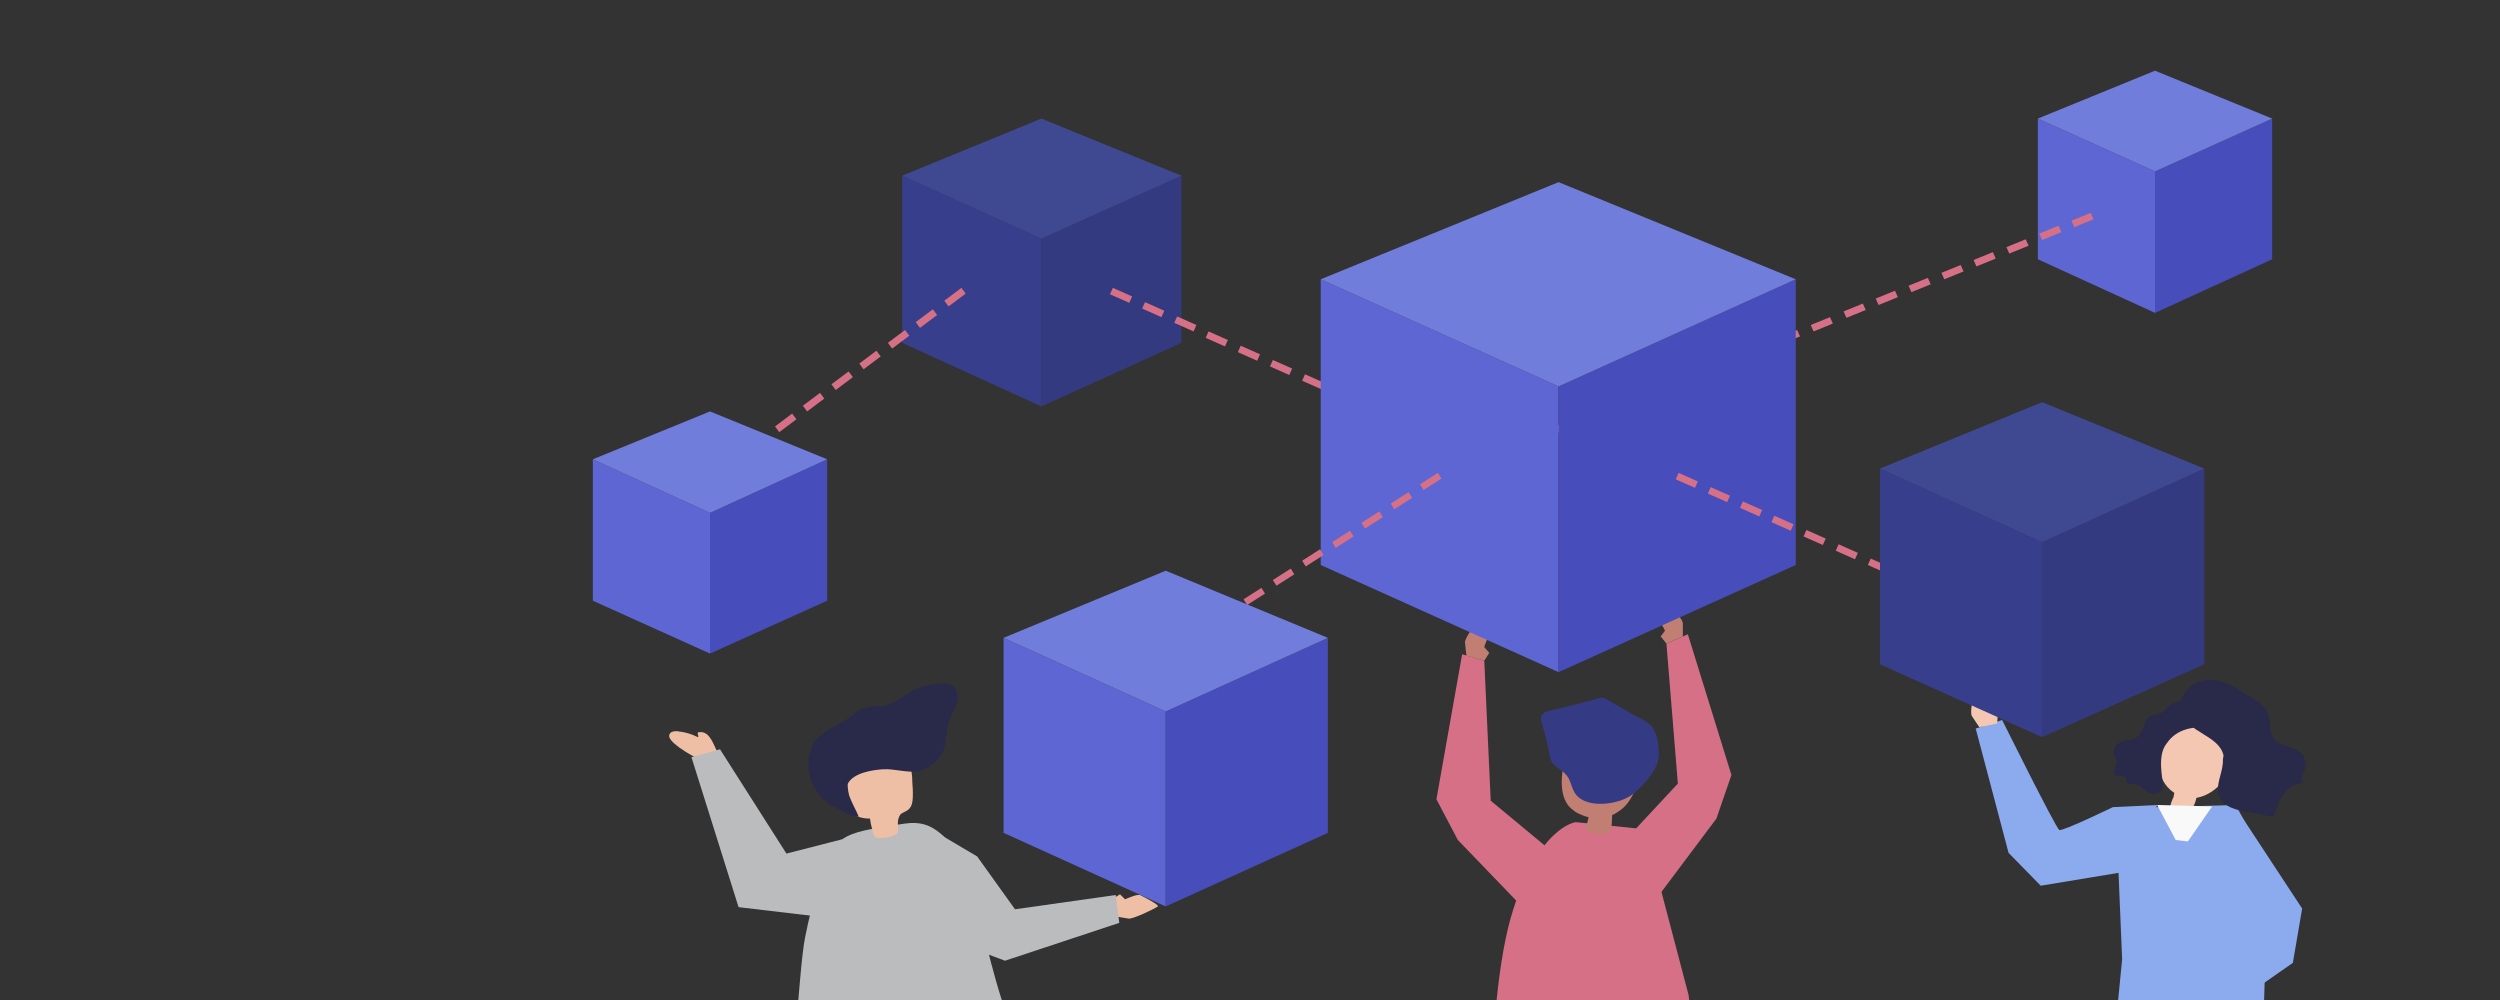 <?xml version="1.0" encoding="utf-8"?>
<!-- Generator: Adobe Illustrator 21.1.0, SVG Export Plug-In . SVG Version: 6.00 Build 0)  -->
<svg version="1.1" id="Layer_1" xmlns="http://www.w3.org/2000/svg" xmlns:xlink="http://www.w3.org/1999/xlink" x="0px" y="0px"
	 viewBox="0 0 350 140" style="enable-background:new 0 0 350 140;" xml:space="preserve">
<rect x="0" y="0" width="350" height="140" fill="#333333" stroke="none"/>
<style type="text/css">
	.st0{fill:#474EBB;}
	.st1{fill:#E1CFB5;}
	.st2{fill:#353A85;}
	.st3{fill:#292949;}
	.st4{fill:#D67086;}
	.st5{fill:#C17E72;}
	.st6{fill:#EFBFA5;}
	.st7{fill:#BABCBE;}
	.st8{fill:#F4C7B3;}
	.st9{fill:#8CABEF;}
	.st10{fill:#F9F9F9;}
	.st11{fill:#373F8C;}
	.st12{fill:#333A7F;}
	.st13{fill:#3F4991;}
	.st14{fill:#5D66D3;}
	.st15{fill:#717DDB;}
</style>
<g>
	<path class="st0" d="M198.5,188.2c-7.5,0-15.1,0.2-22.6,1c-2.8,0.3-5.6,1-8.5,1.3c-5.7,0.5-11.3,1.6-17,2
		c-4.6,0.4-9.2,0.6-13.8,1.1c-4.3,0.5-9,0.3-13.3-0.4c-3.2-0.6-6.3-0.9-9.4-1.7c-3.5-1-7.2-1.7-10.8-1.7c-5.2,0-10.2,0-15.1,1.8
		c-1.7,0.6-3.8,1.6-5.2,2.9c-3,3-3.4,10.3-0.4,13.4c5.1,5.2,15.9,7.2,22.9,7.3c7.8,0.1,15.3-0.5,23.1-0.8c7.2-0.3,14.4-0.7,21.7-0.7
		c14.8,0,29.6,0,44.3-1c13.9-0.9,27.8-0.6,41.7-0.6c14.3,0,28.4,0.1,42.6,2c6.2,0.8,12.4,1.1,18.6,1.7c5.6,0.5,10.9,0,16.4-0.5
		c4.6-0.4,9.3-1.6,13.5-3.5c3.3-1.6,9.3-6.4,10.3-10.1c2.9-10.4-40.4-10.2-47.1-10.2c-7.4,0-14.9,0.3-22.4,0
		c-3.1-0.1-6.2-0.7-9.3-1.4c-3-0.7-6.1-0.5-9.2-0.8c-12.9-1.1-25.7-1-38.6-1C206.9,188.2,202.7,188.2,198.5,188.2z"/>
</g>
<g id="XMLID_263_">
	<g>
		<polygon class="st1" points="301.7,143.7 301.7,145.6 298.4,146.8 296.5,145.3 296.5,143.2 298.4,143.1 298.4,142.6 299,142.2 		
			"/>
	</g>
</g>
<g>
	<g>
		<g>
			<g>
				<g>
					<polygon class="st2" points="234.2,158.5 234.9,174.9 232.8,202.9 229.7,203.1 226,177.7 220.7,156.2 					"/>
				</g>
				<g>
					<polygon class="st3" points="229.9,205.2 234.6,205.2 234.8,203.6 233.1,202.5 229.7,202.7 					"/>
				</g>
			</g>
			<g>
				<g>
					<polygon class="st2" points="212.2,153.6 211.5,166 213.5,203 216.7,203.1 221.3,178.9 225.4,152.3 					"/>
				</g>
				<g>
					<polygon class="st3" points="216.5,205.3 212,205.5 211.5,204.2 213.3,202.6 216.7,202.7 					"/>
				</g>
			</g>
			<g>
				<g>
					<path class="st4" d="M230.3,116.1l-9.7-1c0,0-5.4,0.6-9.1,13.4c-2,7.1-2.7,18.4-2.8,27c0.2,1.2,1.6,6.6,7.2,5.7
						c9.7-1.6,14.8-3.1,19-2.3c3.6,0.8,3.3-4.2,2.9-7.9l-1.4-11.7L230.3,116.1z"/>
				</g>
			</g>
			<g>
				<g>
					<path class="st5" d="M228.4,104c-2.4-0.5-5-1-7.4-0.5c-0.5,0.1-1.1,0.3-1.4,0.8c-0.1,0.2-0.2,0.4-0.2,0.6
						c-0.6,2.3-1.4,5.7,0.1,7.8c0.3,0.4,0.7,0.7,1.1,1c0.6,0.3,1.2,0.6,1.8,0.7c-0.1,0.6-0.3,1.1-0.5,1.7c0.6,0.8,3.2,0.9,3.7,0.1
						c0-0.7,0.1-1.4,0.1-2.1c0.3-0.1,0.6-0.3,0.9-0.5c1.1-0.7,1.9-1.9,2.3-3.1c0.5-1.4,1.1-2.7,1.5-4c0.2-0.5,0.3-1.1,0-1.5
						c-0.3-0.5-0.9-0.7-1.4-0.8C228.7,104,228.6,104,228.4,104z"/>
				</g>
				<g>
					<path class="st2" d="M229.5,110.4c1.2-1.2,2.6-2.9,2.7-4.4c0.1-1.3-0.1-3-0.8-4.1c-0.7-1-2.4-1.6-3.4-2.2
						c-1-0.6-1.9-1.1-2.9-1.7c-0.2-0.1-0.4-0.2-0.6-0.3c-0.3,0-0.5,0-0.8,0.1c-2.3,0.6-4.5,1.2-6.8,1.7c-0.4,0.1-0.9,0.3-1.1,0.7
						c-0.1,0.3,0,0.5,0,0.8c0.3,1.2,0.7,2.4,0.9,3.5c0.2,0.9,0.2,1.8,0.8,2.5c0.6,0.6,1.5,1,2,1.8c0.4,0.6,0.5,1.3,0.8,1.9
						c1.3,2.8,6.7,2,8.5,0.3C229.1,110.8,229.3,110.6,229.5,110.4z"/>
				</g>
			</g>
		</g>
		<g>
			<polygon class="st4" points="228.2,116.9 234.9,109.7 233.3,90.1 236.3,88.8 242.4,108.5 240.3,114.6 231.3,126.6 			"/>
		</g>
		<g>
			<path class="st5" d="M235.6,89.1c0,0,0-1.8,0-1.8c0-0.7-1.6-2.2-2.1-2.7c-0.2-0.3-1.3,1.4-1.3,1.7c0,0.5,0.7,1.5,0.9,2l-0.6,0.8
				l0.8,1L235.6,89.1z"/>
		</g>
		<g>
			<polygon class="st4" points="216.3,118.4 208.7,112.1 207.8,92.5 204.7,91.6 201.1,111.9 204.1,117.6 214.5,128.4 			"/>
		</g>
		<g>
			<path class="st5" d="M205.3,91.8c0,0-0.2-1.7-0.2-1.8c-0.1-0.6,1.3-2.4,1.7-3c0.2-0.3,1.5,1.2,1.6,1.5c0.1,0.5-0.5,1.6-0.6,2.1
				l0.7,0.8l-0.7,1.1L205.3,91.8z"/>
		</g>
	</g>
</g>
<g>
	<g>
		<path class="st6" d="M97.7,106.2c-1.2-0.6-2.4-1.3-3.4-2.2c-0.3-0.3-0.7-0.7-0.6-1.1c0.1-0.5,0.8-0.6,1.3-0.5
			c1,0.1,1.9,0.4,2.7,0.8c0.2-0.1-0.1-0.4,0-0.6c0-0.1,0.2-0.1,0.3-0.1c1.4-0.1,1.9,1.8,2.4,2.7c-1,0.5-1.9,0.5-2.8,1.3L97.7,106.2z
			"/>
	</g>
	<g>
		<g>
			<g>
				<path class="st6" d="M156.2,128.3c0,0,1.7,0.3,1.8,0.3c0.6,0.1,3.5-1.3,4.1-1.7c0.3-0.2-2.3-1.5-2.5-1.6
					c-0.5-0.1-1.6,0.4-2.1,0.6l-0.7-0.7l-1.1,0.7L156.2,128.3z"/>
			</g>
			<g>
				<g>
					<polygon class="st3" points="112.9,201.2 112.6,203.1 116.2,205.6 118.4,203.9 116.7,201.7 113.1,199.3 					"/>
				</g>
				<g>
					<g>
						<polygon class="st3" points="112.8,200.6 115.5,176.2 112.2,148.8 112.9,143 127.8,142.5 128.3,151.9 125.8,176.2 
							116.5,201.8 						"/>
					</g>
				</g>
				<g>
					<polygon class="st7" points="130.2,116 136.8,119.9 142.1,127.3 156.2,125.3 156.7,129.2 140.7,134.5 132.4,131.4 					"/>
				</g>
				<g>
					<g>
						<polygon class="st3" points="138.7,145.2 138.7,169.8 133.8,201.6 130.2,201.5 128.2,172.2 123.6,142.8 						"/>
					</g>
					<g>
						<polygon class="st3" points="130.2,203 134,205 136,203.1 134.1,201.1 130.2,201.1 						"/>
					</g>
				</g>
				<g>
					<g>
						<path class="st7" d="M110.7,153.6c0-1.1,0.1-2,0.1-2.3c0.1-2.9,0.3-5.7,0.7-8.6c0.3-2.5,0.7-8.9,1.2-11.4
							c0.4-2.1,1.6-7.3,2.5-9.3c2.3-4.8,1.6-5.3,11.5-6.7c4.3-0.6,5.4,2.1,8.9,5.2c0.3,0.3,0.3,2.1,0.4,2.6c0.1,0.9,0.3,1.7,0.5,2.5
							c0.1,0.7,0.3,1.3,0.5,2l0,0c0,0,3,13.6,4.9,16.4c2,2.9,6,6.9-0.8,9.4c-1.2,0.4-2.4,0.8-3.7,1c0,0-5.6-0.6-8.4-0.6
							c-2.6,0-5.3,0.3-7.9,0.7c-1.7,0.3-3.5,0.7-5.1,1.5c-1.5,0.8-2.5,1.9-4,2.7c-0.1,0.1-0.3,0.2-0.5,0.1
							C110.6,158.8,110.6,155.8,110.7,153.6z"/>
					</g>
				</g>
				<g>
					<g>
						<path class="st6" d="M125.7,116.6c-0.4,0.4-1.5,0.8-2.8,0.7c-0.3,0-0.5-0.2-0.6-0.5c-0.2-0.7-0.4-1.4-0.5-2.2
							c-1,0-2.1-0.2-2.6-1.1c-0.1-0.3-0.2-0.6-0.2-0.9c-0.2-1.3-0.3-2.5-0.5-3.8c-0.1-0.4-0.1-0.9,0-1.3c0.2-0.7,0.9-1.3,1.6-1.6
							c1.8-0.9,3.9-1.1,5.7-0.3c0.5,0.2,0.9,0.5,1.3,0.9c0.5,0.6,0.5,1.5,0.6,2.3c0,0.7,0.1,1.5,0.1,2.2c0,0.9,0,1.9-0.7,2.4
							c-0.4,0.3-0.9,0.4-1.1,0.7C125.5,114.9,125.8,115.8,125.7,116.6z"/>
					</g>
					<g>
						<path class="st3" d="M132.8,101.4c0.1-0.4,0.2-0.7,0.3-1c0.3-0.7,0.7-1.4,0.9-2.2c0.2-0.8,0-1.7-0.6-2.2
							c-0.4-0.3-1-0.3-1.5-0.3c-1.7,0-3.4,0.5-4.8,1.4c-1.4,0.8-2.5,1.9-4.2,1.8c-1.6-0.1-2.5,0.4-3.8,1.4c-1.4,1.1-3.5,1.8-4.7,3.1
							c-0.5,0.5-0.8,1.2-1,1.9c-0.7,2.4,0.2,5.2,2.1,6.8c0.4,0.4,0.9,0.7,1.4,0.9c1,0.6,2.2,1.3,3.3,1.3c-0.3-0.9-2-3.6-1.5-4.6
							c0.8-1.5,3.4-1.9,4.9-2c1.6-0.1,3.3,0.5,4.9,0.3c1.1-0.2,2.4-1.1,3.1-2C132.5,104.8,132.4,102.6,132.8,101.4z"/>
					</g>
				</g>
				<g>
					<polygon class="st7" points="117.9,117.5 110.1,119.5 100.8,104.9 96.8,106 103.4,127 118.6,128.8 					"/>
				</g>
			</g>
		</g>
	</g>
</g>
<g>
	<g id="XMLID_264_">
		<g id="XMLID_266_">
			<g id="XMLID_280_">
				<g id="XMLID_282_">
					<g>
						<path class="st3" d="M307.6,198.4c0.3-0.4,0.7-0.6,1.2-0.5c0.4,0.1,0.8,0.4,1,0.8c0.1,0.3,0.1,0.6,0.2,0.9
							c0.1,1.5,0.1,5.1-1.9,5.6c-0.8,0.2-1.5-0.4-1.8-1.1C305.9,202.8,306.4,199.7,307.6,198.4z"/>
					</g>
				</g>
				<g id="XMLID_281_">
					<g>
						<path class="st8" d="M306.9,175.6l0.1,9.2c-0.1,4.1,0.5,8.2,0.4,12.3c0,0.9-0.3,1.9,0,2.9c0.2,0.9,1,1.1,1.7,0.6
							c1-0.6,0.9-2.1,1-3.1c0.5-2.9,1-5.8,1.5-8.7c0.2-1.4-0.3-3.4-0.1-4.9c0,0,1.5-7.7,1.5-7.7L306.9,175.6z"/>
					</g>
				</g>
			</g>
			<g id="XMLID_279_">
				<g>
					<polygon class="st3" points="317.4,160.7 313.4,178.5 312.5,195.4 306.2,195.2 304.4,148.1 316.8,148.3 					"/>
				</g>
			</g>
			<g id="XMLID_274_">
				<g id="XMLID_276_">
					<g id="XMLID_278_">
						<g>
							<path class="st3" d="M298.5,198.1c0.4-0.4,0.8-0.5,1.2-0.4c0.4,0.1,0.8,0.4,1,0.8c0.1,0.3,0.1,0.6,0.1,0.9
								c0.1,1.5-0.1,5.1-2.1,5.5c-0.9,0.2-1.5-0.5-1.7-1.3C296.6,202.4,297.3,199.3,298.5,198.1z"/>
						</g>
					</g>
					<g id="XMLID_277_">
						<g>
							<path class="st8" d="M301.8,176.9l-0.5,9.2c0,2.6-0.4,5.1-0.7,7.6c-0.2,2.4,0.1,4.8-1.1,7c-0.4,0.7-1.2,1.1-1.7,0.3
								c-0.4-0.6-0.2-1.7-0.3-2.4c-0.3-2.9-0.7-5.8-1.1-8.8c-0.2-1.4,0.4-3.4,0.4-4.8c0,0-1.1-7.8-1.1-7.8L301.8,176.9z"/>
						</g>
					</g>
				</g>
				<g id="XMLID_275_">
					<g>
						<polygon class="st3" points="293.8,159.6 293.2,176.9 296,194.4 302.4,194.6 302.2,175.6 305.6,159.9 306.7,149.6 
							296.5,148.4 						"/>
					</g>
				</g>
			</g>
			<g id="XMLID_273_">
				<g>
					<polygon class="st9" points="301.9,113 313,112.7 319.4,124.6 317.1,135.8 316.7,149.2 300.9,149.4 295.7,148.6 297.1,134.3 
						296.3,115.2 					"/>
				</g>
			</g>
			<g id="XMLID_267_">
				<g id="XMLID_271_">
					<g>
						<path class="st8" d="M303.3,102.6c2.2-4.6,8.4-2.2,9.2,2.3c0.6,2.9-2,6.3-5,6.8c0,0.1-0.3,1.1-0.4,1.1
							c-0.1,0.4-0.2,0.9-0.3,1.3c0,0.2-2.5-0.6-2.8-0.7c-0.1,0-0.2-0.1-0.2-0.2c-0.1-0.2,0.4-1.5,0.5-1.6c0-0.2,0.1-0.4,0.1-0.6
							c-1.4-0.9-2.1-2.4-2.2-4C302.2,105.5,302.7,104,303.3,102.6z"/>
					</g>
				</g>
				<g id="XMLID_268_">
					<g id="XMLID_270_">
						<g>
							<path class="st3" d="M308,98.7c0.3,0.4,0.4,0.9,0.4,1.4c0,0.3,0,0.6,0,0.8c-0.4,1.1-1.4,0.9-2.3,1.2c-1.1,0.3-2.1,1-2.7,1.9
								c-1.1,1.3-0.9,3.3-0.7,4.9c0.1,0.6,0.2,1.4-0.2,1.9c-0.5,0.5-1.5,0.3-2,0c-0.5-0.3-0.8-0.8-1.3-0.9c-0.6-0.2-1.3,0-1.5-0.5
								c-0.1-0.2,0-0.3-0.1-0.5c-0.3-0.5-1.1,0-1.5-0.4c-0.2-0.2-0.2-0.6-0.1-0.9c0.1-0.3,0.3-0.6,0.3-1c0-0.3-0.2-0.5-0.3-0.8
								c-0.2-0.5,0-1.2,0.4-1.6c0.8-0.7,2.1-0.4,2.9-1.1c0.4-0.4,0.6-0.9,0.8-1.4c0.2-0.5,0.4-1.1,0.9-1.4c0.6-0.4,1.3-0.2,1.9-0.7
								c0.3-0.3,0.6-0.7,0.9-0.9c0.5-0.3,1.4-0.5,1.9-0.6C306.5,97.7,307.4,98,308,98.7z"/>
						</g>
					</g>
					<g id="XMLID_269_">
						<g>
							<path class="st3" d="M311.2,106.8c-0.1,1.6-1.1,3.2-0.5,4.7c0.6,1.5,2.4,1.9,4,2.2c0.3,0,3.5,0.7,3.6,0.6
								c0.4-1.1,0.7-2.2,1.4-3.1c0.7-0.9,1.7-1.6,2.9-1.6c-0.3-0.1-0.4-0.5-0.4-0.8c0.1-0.3,0.3-0.6,0.4-0.9
								c0.3-0.8,0.2-1.7-0.3-2.3c-1.1-1.2-3.2-1-4.1-2.4c-0.5-0.8-0.3-2-0.6-2.9c-0.4-1.9-2.4-2.5-3.8-3.5c-1.5-1-2.9-1.7-4.8-1.6
								c-2.3,0.1-4.2,2.3-3.6,4.5c0.8,2.9,5.3,3.2,5.9,6.1C311.2,106.2,311.2,106.5,311.2,106.8z"/>
						</g>
					</g>
				</g>
			</g>
		</g>
		<g id="XMLID_265_">
			<g>
				<polygon class="st10" points="309.7,112.9 306.3,117.8 304.6,117.6 302,112.7 				"/>
			</g>
		</g>
	</g>
	<g>
		<path class="st9" d="M302,112.7l-6.2,0.3c0,0-7,3.4-7.5,3.2c-0.5-0.3-8-15.4-8-15.4l-3.7,1.2l4.6,17.4l4.5,4.6l12.7-2.1L302,112.7
			z"/>
	</g>
	<g>
		<path class="st8" d="M277.1,101.8c0,0-1-1.5-1-1.5c-0.4-0.5,0.2-2.7,0.2-3.4c0-0.4,1.9,0.4,2,0.6c0.3,0.4,0.3,1.6,0.4,2.1l1,0.4
			l-0.1,1.3L277.1,101.8z"/>
	</g>
</g>
<g>
	<g>
		<polygon class="st11" points="145.8,56.9 126.3,48 126.3,24.6 145.8,33.4 		"/>
	</g>
	<g>
		<polygon class="st12" points="145.8,56.9 165.4,48 165.4,24.6 145.8,33.4 		"/>
	</g>
	<g>
		<polygon class="st13" points="126.3,24.6 145.8,33.4 165.4,24.6 145.8,16.6 		"/>
	</g>
</g>
<g>
	<g>
		<polygon class="st14" points="301.7,43.8 285.3,36.3 285.3,16.6 301.7,24 		"/>
	</g>
	<g>
		<polygon class="st0" points="301.7,43.8 318.1,36.3 318.1,16.6 301.7,24 		"/>
	</g>
	<g>
		<polygon class="st15" points="285.3,16.6 301.7,24 318.1,16.6 301.7,9.9 		"/>
	</g>
</g>
<g>
	<path class="st4" d="M202.5,62.5l-2.3-1l0.4-0.9l2.3,1L202.5,62.5z M198.4,60.6l-2.7-1.2l0.4-0.9l2.7,1.2L198.4,60.6z M193.9,58.6
		l-2.7-1.2l0.4-0.9l2.7,1.2L193.9,58.6z M189.4,56.6l-2.7-1.2l0.4-0.9l2.7,1.2L189.4,56.6z M185,54.5l-2.7-1.2l0.4-0.9l2.7,1.2
		L185,54.5z M180.5,52.5l-2.7-1.2l0.4-0.9l2.7,1.2L180.5,52.5z M176,50.5l-2.7-1.2l0.4-0.9l2.7,1.2L176,50.5z M171.5,48.5l-2.7-1.2
		l0.4-0.9l2.7,1.2L171.5,48.5z M167.1,46.4l-2.7-1.2l0.4-0.9l2.7,1.2L167.1,46.4z M162.6,44.4l-2.7-1.2l0.4-0.9l2.7,1.2L162.6,44.4z
		 M158.1,42.4l-2.7-1.2l0.4-0.9l2.7,1.2L158.1,42.4z"/>
</g>
<g>
	<path class="st4" d="M106.3,62.6l-0.6-0.8l1.2-0.9l0.6,0.8L106.3,62.6z M109.1,60.5l-0.6-0.8l2.4-1.8l0.6,0.8L109.1,60.5z
		 M113,57.6l-0.6-0.8l2.4-1.8l0.6,0.8L113,57.6z M117,54.6l-0.6-0.8l2.4-1.8l0.6,0.8L117,54.6z M120.9,51.7l-0.6-0.8l2.4-1.8
		l0.6,0.8L120.9,51.7z M124.9,48.8l-0.6-0.8l2.4-1.8l0.6,0.8L124.9,48.8z M128.8,45.9l-0.6-0.8l2.4-1.8l0.6,0.8L128.8,45.9z
		 M132.8,42.9l-0.6-0.8l2.4-1.8l0.6,0.8L132.8,42.9z"/>
</g>
<g>
	<g>
		<polygon class="st14" points="99.4,91.5 83,84.1 83,64.3 99.4,71.8 		"/>
	</g>
	<g>
		<polygon class="st0" points="99.4,91.5 115.8,84.1 115.8,64.3 99.4,71.8 		"/>
	</g>
	<g>
		<polygon class="st15" points="83,64.3 99.4,71.8 115.8,64.3 99.4,57.6 		"/>
	</g>
</g>
<g>
	<path class="st4" d="M201.7,67.1l-0.4-0.9l0.1,0L201.7,67.1L201.7,67.1z M203.6,66.3l-0.4-0.9l2.7-1.1l0.4,0.9L203.6,66.3z
		 M208.2,64.5l-0.4-0.9l2.7-1.1l0.4,0.9L208.2,64.5z M212.8,62.7l-0.4-0.9l2.7-1.1l0.4,0.9L212.8,62.7z M217.3,60.9L217,60l2.7-1.1
		l0.4,0.9L217.3,60.9z M221.9,59.1l-0.4-0.9l2.7-1.1l0.4,0.9L221.9,59.1z M226.5,57.3l-0.4-0.9l2.7-1.1l0.4,0.9L226.5,57.3z
		 M231,55.4l-0.4-0.9l2.7-1.1l0.4,0.9L231,55.4z M235.6,53.6l-0.4-0.9l2.7-1.1l0.4,0.9L235.6,53.6z M240.2,51.8l-0.4-0.9l2.7-1.1
		l0.4,0.9L240.2,51.8z M244.8,50l-0.4-0.9l2.7-1.1l0.4,0.9L244.8,50z M249.3,48.2l-0.4-0.9l2.7-1.1l0.4,0.9L249.3,48.2z M253.9,46.4
		l-0.4-0.9l2.7-1.1l0.4,0.9L253.9,46.4z M258.5,44.5l-0.4-0.9l2.7-1.1l0.4,0.9L258.5,44.5z M263,42.7l-0.4-0.9l2.7-1.1l0.4,0.9
		L263,42.7z M267.6,40.9l-0.4-0.9l2.7-1.1l0.4,0.9L267.6,40.9z M272.2,39.1l-0.4-0.9l2.7-1.1l0.4,0.9L272.2,39.1z M276.7,37.3
		l-0.4-0.9l2.7-1.1l0.4,0.9L276.7,37.3z M281.3,35.5l-0.4-0.9l2.7-1.1l0.4,0.9L281.3,35.5z M285.9,33.6l-0.4-0.9l2.7-1.1l0.4,0.9
		L285.9,33.6z M290.4,31.8l-0.4-0.9l2.7-1.1l0.4,0.9L290.4,31.8z"/>
</g>
<g>
	<g>
		<polygon class="st14" points="218.2,94.1 184.9,79.1 184.9,39.1 218.2,54.1 		"/>
	</g>
	<g>
		<polygon class="st0" points="218.2,94.1 251.4,79.1 251.4,39.1 218.2,54.1 		"/>
	</g>
	<g>
		<polygon class="st15" points="184.9,39.1 218.2,54.1 251.4,39.1 218.2,25.5 		"/>
	</g>
</g>
<g>
	<path class="st4" d="M273.2,84.4l-2.7-1.2l0.4-0.9l2.7,1.2L273.2,84.4z M268.7,82.3l-2.7-1.2l0.4-0.9l2.7,1.2L268.7,82.3z
		 M264.2,80.3l-2.7-1.2l0.4-0.9l2.7,1.2L264.2,80.3z M259.7,78.3l-2.7-1.2l0.4-0.9l2.7,1.2L259.7,78.3z M255.2,76.3l-2.7-1.2
		l0.4-0.9l2.7,1.2L255.2,76.3z M250.7,74.3l-2.7-1.2l0.4-0.9l2.7,1.2L250.7,74.3z M246.3,72.3l-2.7-1.2l0.4-0.9l2.7,1.2L246.3,72.3z
		 M241.8,70.3l-2.7-1.2l0.4-0.9l2.7,1.2L241.8,70.3z M237.3,68.3l-2.7-1.2l0.4-0.9l2.7,1.2L237.3,68.3z"/>
</g>
<g>
	<path class="st4" d="M174.6,84.7l-0.5-0.8l2.5-1.6l0.5,0.8L174.6,84.7z M178.7,82l-0.5-0.8l2.5-1.6l0.5,0.8L178.7,82z M182.8,79.3
		l-0.5-0.8l2.5-1.6l0.5,0.8L182.8,79.3z M187,76.7l-0.5-0.8l2.5-1.6l0.5,0.8L187,76.7z M191.1,74l-0.5-0.8l2.5-1.6l0.5,0.8L191.1,74
		z M195.2,71.3l-0.5-0.8l2.5-1.6l0.5,0.8L195.2,71.3z M199.3,68.6l-0.5-0.8l2.5-1.6l0.5,0.8L199.3,68.6z"/>
</g>
<g>
	<g>
		<polygon class="st14" points="163.2,126.9 140.5,116.6 140.5,89.3 163.2,99.6 		"/>
	</g>
	<g>
		<polygon class="st0" points="163.2,126.9 185.9,116.6 185.9,89.3 163.2,99.6 		"/>
	</g>
	<g>
		<polygon class="st15" points="140.5,89.3 163.2,99.6 185.9,89.3 163.2,79.9 		"/>
	</g>
</g>
<g>
	<g>
		<polygon class="st11" points="285.9,103.2 263.2,93 263.2,65.6 285.9,75.9 		"/>
	</g>
	<g>
		<polygon class="st12" points="285.9,103.2 308.6,93 308.6,65.6 285.9,75.9 		"/>
	</g>
	<g>
		<polygon class="st13" points="263.2,65.6 285.9,75.9 308.6,65.6 285.9,56.3 		"/>
	</g>
</g>
<g>
	<path class="st8" d="M306.1,144.9c-0.7,0.7-1.6,1.3-2.6,1.2c-0.4,0-0.8-0.1-1.1-0.2c-0.3-0.1-0.6-0.1-0.8-0.3
		c-0.2-0.2-0.4-0.5-0.3-0.8c0.1-0.4,0.6-0.5,1-0.7c0.5-0.3,0.7-0.8,1.1-1.2c0.8-0.9,1.9-1,3-1.5c0,0,0.6,0.6,0.7,0.7
		c0.4,0.4,0.4,0.5,0.2,1.1C307,143.7,306.7,144.4,306.1,144.9z"/>
</g>
<g id="XMLID_272_">
	<g>
		<polygon class="st9" points="313.3,113.5 322.3,127.2 321,134.8 307.1,144.5 304.4,142.2 313.7,130.4 313.4,123 		"/>
	</g>
</g>
</svg>
